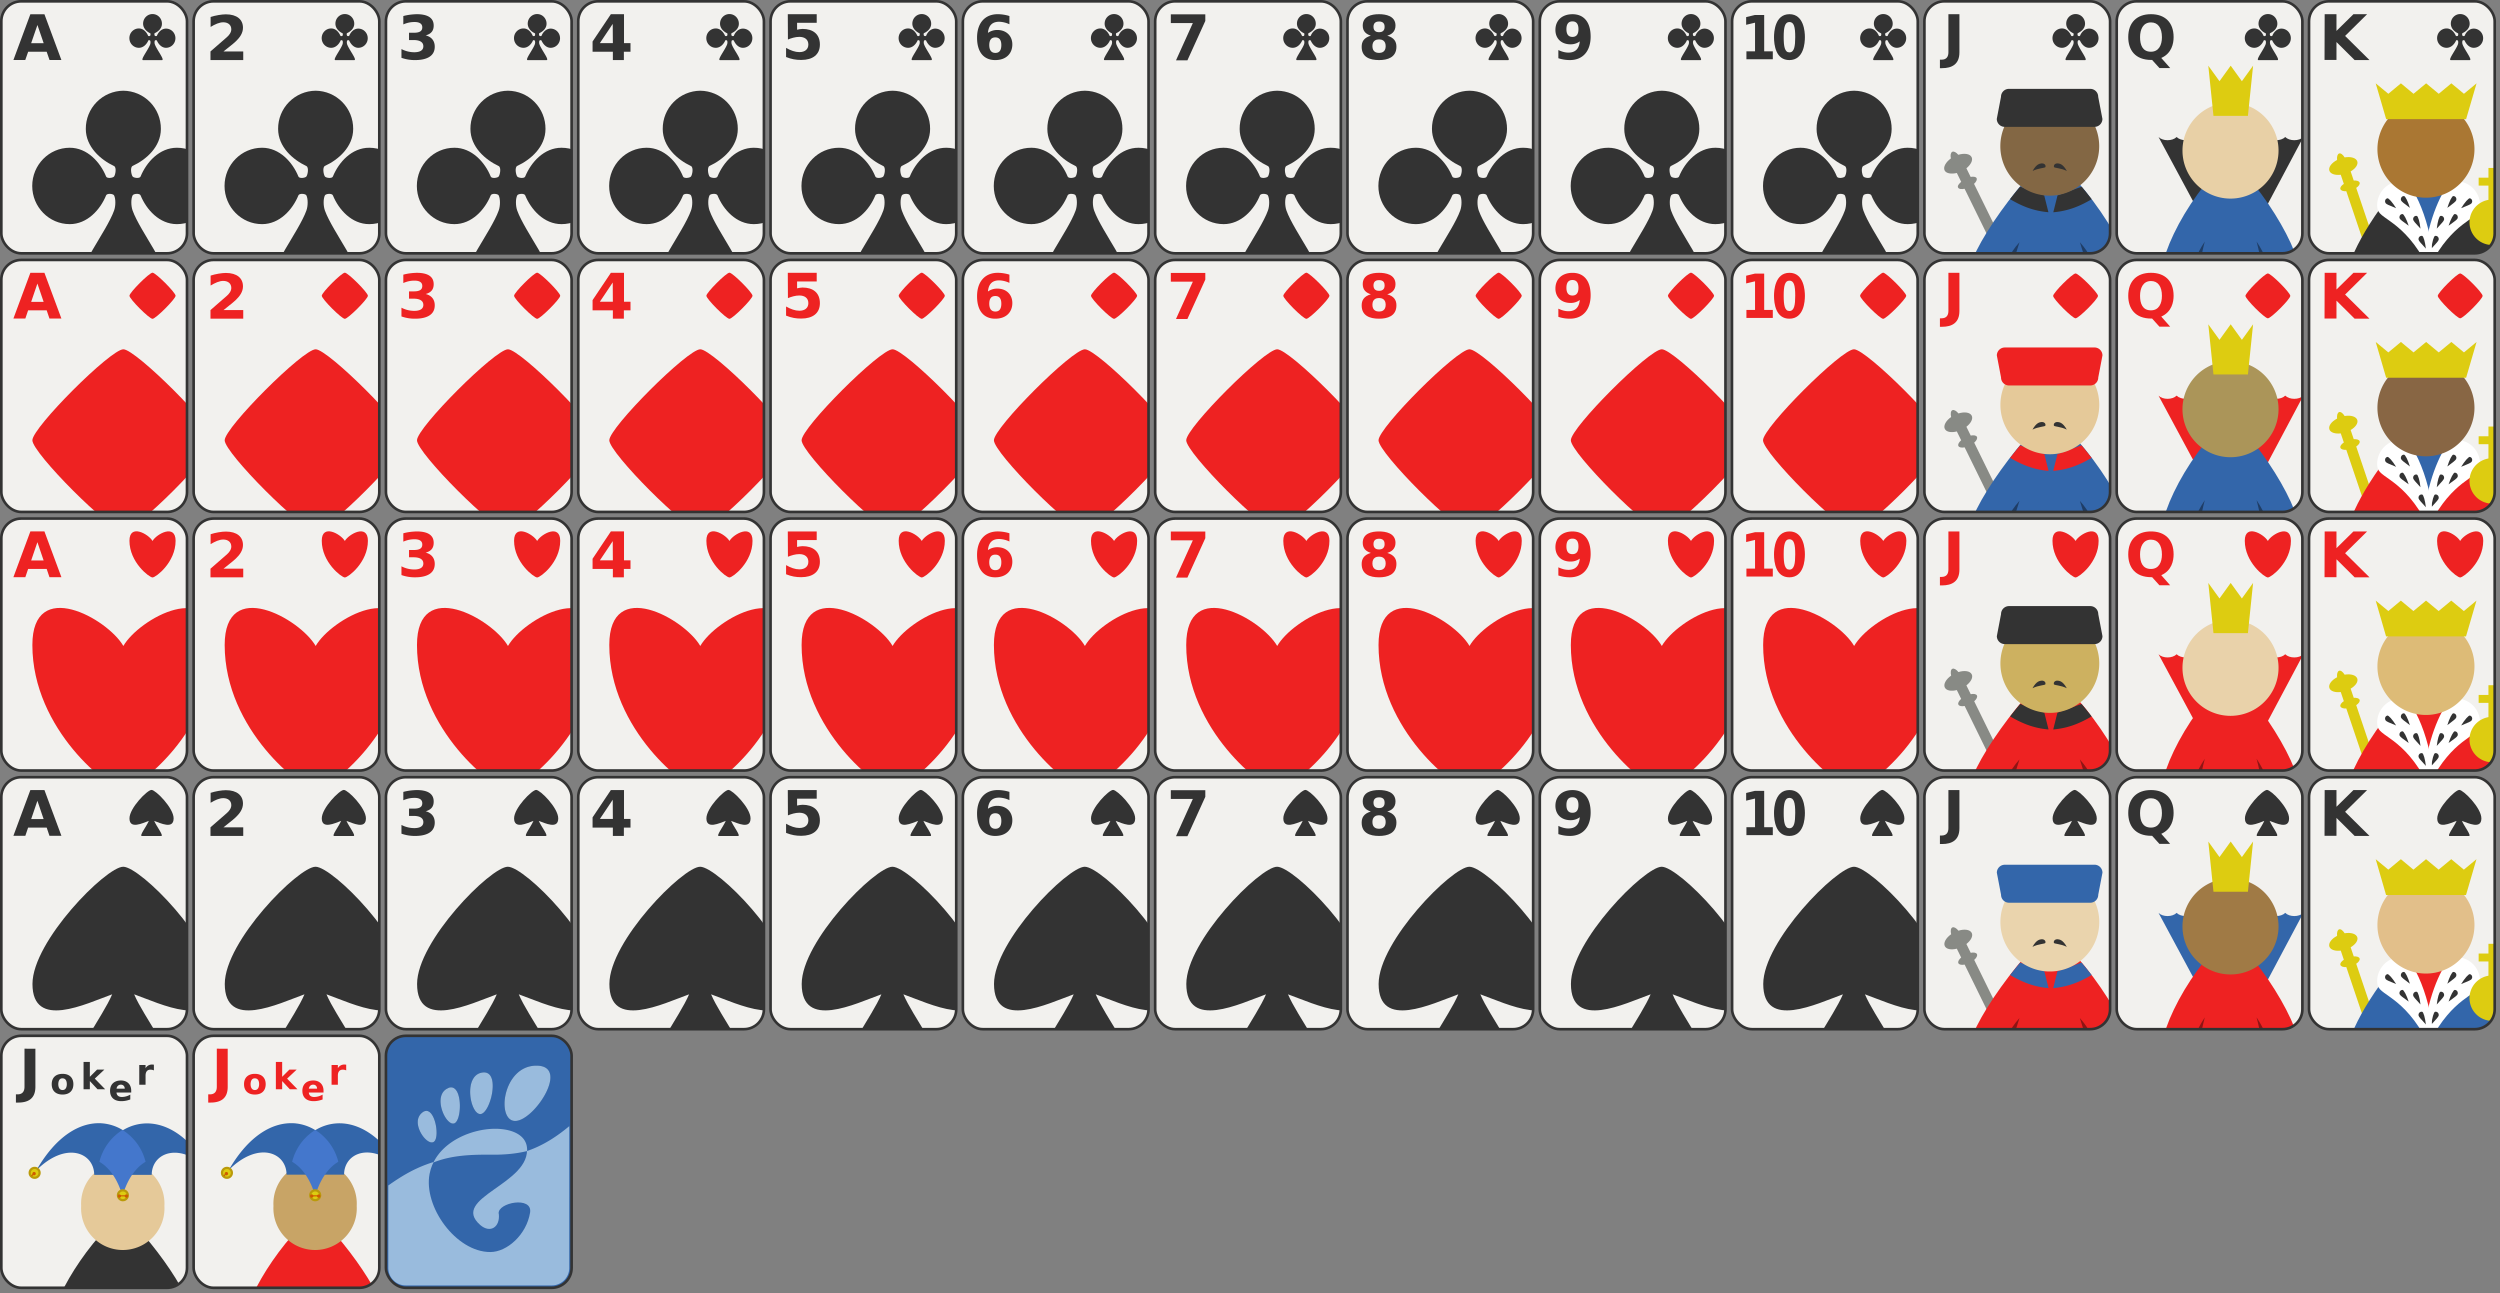 <?xml version="1.0" encoding="UTF-8"?>
<svg width="1885" height="975" version="1.0" xmlns="http://www.w3.org/2000/svg" xmlns:xlink="http://www.w3.org/1999/xlink">
 <rect width="100%" height="100%" fill="#808080" stroke="none"/>
 <defs>
  <path id="A" d="M35.2-61h-14l-2.1 6.2h-9l12.8-34.5h10.6l12.8 34.5h-9L35.2-61m-11.7-6.4h9.4l-4.7-13.8z"/>
  <path id="2" d="M168.5-61.2h14.9v6.5h-24.7v-6.5L171.1-72c1.57-1.38 3.3-3.46 3.3-5.9 0-3.41-2.53-5.23-5.9-5.3-3.02-.06-6.41 1.5-9.7 3.5v-7.5c3.57-1.19 8.44-2 11.5-2 8.34 0 12.96 3.94 12.9 10.2-.08 7.91-9.09 12.97-14.7 17.8z"/>
  <path id="3" d="M321-73.3c3.78.92 6.8 3.57 6.8 8.5 0 8.55-8.58 10.1-14.8 10.1a30.3 30.3 0 0 1-10.3-1.7V-63a21.24 21.24 0 0 0 9.5 2.4c1.9 0 7-.18 7-4.5 0-4-4.29-4.7-7.3-4.7h-3.5v-5.5h3.6c4.87 0 6.4-1.58 6.4-4.1 0-3.28-3.1-4-5.8-4-2.59 0-5.22.39-8.5 1.8v-6.3c3.4-.92 6.47-1.26 10-1.4 7.96 0 12.9 2.47 12.9 8.6 0 3.66-1.7 6.23-6.1 7.4z"/>
  <path id="4" d="m462-82-9.7 14.5h9.8zm-1.4-7.3h9.9v21.8h4.9v6.5h-5v6.3h-8.3V-61h-15.3v-7.7z"/>
  <path id="5" d="M594-89.3h21.8v6.5H601v5.2c1.36-.32 2.71-.55 4.1-.6 7.87 0 13.1 3.89 13.1 11.8 0 7.6-5.4 11.6-14.1 11.6-3.91 0-7.18-.54-11.4-2.2v-6.9c3.44 1.97 6.85 3.2 10 3.2 4.3 0 6.8-2.2 6.8-5.7 0-3.82-2.72-5.8-6.8-5.8-3 0-6.12.97-8.6 2z"/>
  <path id="6" d="M750.5-71.8c-1.53 0-2.67.47-3.4 1.4-.8 1-1.2 2.47-1.2 4.4 0 2.55.73 5.9 4.6 5.9 3.14 0 4.5-2.15 4.5-5.9 0-3.39-1.17-5.8-4.5-5.8zm10.6-16v6.1a19.4 19.4 0 0 0-7.7-1.9c-4.95 0-7.93 2.41-8.5 8.4a12.16 12.16 0 0 1 7-2.2c6.92 0 11.4 4.5 11.4 10.9 0 6.67-4.46 11.8-12.9 11.8-8.29 0-13.7-5.61-13.7-16.9 0-10.88 5.82-17.7 15.6-17.7 2.79 0 6.22.54 8.8 1.4z"/>
  <path id="7" d="m882.8-89.2h26v5l-13.5 29.7h-8.6l12.7-28.1h-16.6z"/>
  <path id="8" d="M1039.8-70.3c-1.98 0-5 .72-5 5.1s3.02 5.1 5 5.1 5-.72 5-5.1-3.02-5.1-5-5.1zm-6.2-2.8c-3.54-1.18-6.1-3.22-6.1-7.6 0-7.01 6.46-8.6 12.3-8.6 5.03 0 12.4 1.25 12.4 8.6 0 4.69-3.19 6.73-6.2 7.6 5.21 1.53 6.9 4.5 6.9 8.3 0 8.22-6.85 10.1-13.1 10.1-7.03 0-13.1-2.24-13.1-10 0-3.75 1.52-6.82 6.9-8.4zm2-6.7c0 3.42 2.33 4.1 4.2 4.1 1.8 0 4.2-.63 4.2-4 0-1.5-.32-4.1-4.2-4.1-1.8 0-4.2.63-4.2 4z"/>
  <path id="9" d="M1175-56.1v-6.16c3.14 1.46 5.48 1.92 7.65 1.92 6.65 0 8.18-4.82 8.51-8.47a11.45 11.45 0 0 1-6.96 2.23c-6.99 0-11.42-4.39-11.42-10.84 0-7.1 4.9-11.86 12.88-11.86 8.66 0 13.67 6.03 13.68 16.84 0 11.11-5.95 17.73-15.64 17.73-2.72 0-5.69-.38-8.7-1.39zm10.61-16.07c2.88 0 4.55-1.76 4.55-5.85 0-3.53-1.28-5.86-4.54-5.85-3.37.01-4.54 2.46-4.54 5.85 0 2.74.74 5.85 4.54 5.85z"/>
  <path id="10" d="M1349.2-89.3c-10.81.06-11.6 13.24-11.6 17.3 0 5.95 1.34 17.33 11.6 17.3 10.93-.03 11.7-13.01 11.7-17.3 0-3.93-.76-17.36-11.7-17.3zm-26 .6-6.6 1.6v5.8l6.7-1.6v21.6h-6.5v6h19.9v-6h-6.5v-27.4zm26 5.3c3.41 0 4.4 3.55 4.4 11.3 0 6.99-.71 11.6-4.4 11.6-3.52 0-4.3-4.43-4.3-11.6 0-7.38.91-11.3 4.3-11.3z"/>
  <path id="J" d="M1469.1-89.3h8.3v28.8c0 8.85-5.51 11.9-13.1 11.9h-1.6V-55h1.2c4 0 5.2-2.54 5.2-5.6z"/>
  <path id="K" d="m1752.8-89.3h8.9v12.6l12.8-12.6h10.3l-16.6 16.4 18.4 18.2h-11.2l-13.7-13.6v13.5h-9z"/>
  <path id="Q" d="M1622.7-54.8h-.6c-12.24 0-17.4-7.58-17.4-17.2 0-11.22 6.71-17.3 17.1-17.3 10.42 0 17.1 6.03 17.1 17.3 0 4.79-1.4 12.19-9.3 15.7l6.7 7.6h-8.1zm-.9-28.3c-5.97 0-8.2 5.41-8.2 11.1 0 5.83 1.8 11 8.2 11 5.95 0 8.3-5.06 8.3-10.9 0-7.08-2.98-11.2-8.2-11.2z"/>
  <path id="tJ" d="M-101.53 790.72v28.78c0 2.55-.89 5.64-5.2 5.64H-108v6.2h1.65c6.8 0 13.04-2.32 13.04-11.84v-28.78zm44.53 9.96v20.64h4.75v-6.2l5.8 6.2h5.75l-7.83-8.04 7.25-6.82h-5.51l-5.46 5.46v-11.24zm51.7 2a5.38 5.38 0 0 0-4.95 2.79v-2.44H-15v14.86h4.75v-6.84c0-5.9 5.05-4.56 6.29-3.97l-.02-4.3a9.77 9.77 0 0 0-1.32-.1zm-67.52 7c-5.18 0-8.18 2.94-8.18 7.81 0 4.93 3.07 7.8 8.18 7.8 5.26 0 8.15-3.04 8.15-7.81 0-4.79-2.92-7.8-8.16-7.8zm0 3.4c2.15 0 3.2 1.69 3.2 4.4 0 .9-.18 4.4-3.2 4.41-3.03.01-3.23-3.43-3.23-4.41 0-.95.2-4.55 3.22-4.4zm44.06 1.6c-5.3 0-8.25 3.11-8.25 7.8 0 4.87 3.02 7.8 8.51 7.8 2.86 0 5.33-.75 6.74-1.28v-3.67a12.94 12.94 0 0 1-6.3 1.8c-2.07 0-3.85-.78-4.1-3.35h11.1v-1.35c0-4.79-3.09-7.75-7.7-7.75zm-.03 3.16c2.02 0 2.91 1.7 2.85 3.01h-6.18c.18-1.71 1.52-3.09 3.33-3.01z"/>
  <clipPath id="cP3492">
   <rect x="2.67" y="28.38" width="29.38" height="39.9" ry="3.15"/>
  </clipPath>
  <clipPath id="cP3776">
   <rect x="2.67" y="28.34" width="29.38" height="39.9" ry="3.15"/>
  </clipPath>
  <clipPath id="cP4048">
   <rect x="-70.34" y="36" width="28.19" height="38.26" ry="3.02"/>
  </clipPath>
  <clipPath id="cP9177">
   <rect transform="scale(-1 1)" x="-270.23" y="-8.49" width="69.74" height="94.65" ry="7.47"/>
  </clipPath>
  <clipPath id="cP9196">
   <rect x="179.2" y="-11.78" width="71.83" height="97.5" ry="7.7"/>
  </clipPath>
  <clipPath id="cP9215">
   <rect x="178.47" y="-10.65" width="71.1" height="96.5" ry="7.62"/>
  </clipPath>
  <clipPath id="cP1310">
   <rect x="168.7" y="-29.97" width="82.72" height="112.27" ry="8.86"/>
  </clipPath>
  <clipPath id="cP12596">
   <rect x="1451" y="1" width="140" height="190" ry="15"/>
  </clipPath>
  <clipPath id="cP54384">
   <path d="M93 68.4a28.6 28.6 0 0 0-28.3 28.8c0 13.5 11.1 23.2 21.3 28 2 1 1.1 6.4 0 7.9-.9 1.1-5.3 1.7-6 0-4.4-10.8-14.2-21.7-27.4-21.7-15.6 0-28.3 12.9-28.3 28.8S37 169 52.6 169c13.2 0 23-10.9 27.4-21.7.7-1.7 5.3-1.3 6 0 1.3 2.5 1.3 8 0 11.5-5.7 15.9-30.1 46.8-21 46.8h56c9.1 0-15.3-31-21-46.8-1.3-3.6-1.3-9 0-11.5.7-1.3 5.3-1.7 6 0 4.4 10.8 14.2 21.7 27.4 21.7 15.6 0 28.3-12.9 28.3-28.8s-12.7-28.8-28.3-28.8c-13.2 0-23 10.9-27.4 21.7-.7 1.7-5.1 1.1-6 0-1.1-1.5-2-7 0-8 10.2-4.7 21.3-14.4 21.3-27.9A28.6 28.6 0 0 0 93 68.4z"/>
  </clipPath>
 </defs>
 <g id="spade_jack">
  <rect x="1451" y="586" width="140" height="190" ry="15" fill="#f2f1ee"/>
  <g transform="matrix(-2.007 0 0 2.007 1993.4 603.04)" clip-path="url(#cP9177)">
   <g transform="rotate(26.15 264.29 52.94)">
    <path d="M258.03 50.47c-.67 0-1.24.86-1.53 2.1-2.35.36-4.1 1.56-4.1 2.96 0 1.31 1.52 2.4 3.63 2.85v3.68c-1.11.3-1.88.84-1.88 1.47s.76 1.2 1.88 1.5V86.7h4V65.03c1.11-.3 1.88-.87 1.88-1.5s-.77-1.16-1.88-1.47v-3.69c2.11-.44 3.63-1.53 3.63-2.84 0-1.4-1.75-2.6-4.1-2.97-.29-1.23-.86-2.1-1.53-2.1z" fill="#888a85"/>
   </g>
   <path d="M251.26 96h-56.4c-7.68 0 9.9-32.05 28.2-46.84C239.5 64 260.1 95.77 251.25 96z" fill="#e22"/>
   <g transform="translate(-.24)">
    <path d="m206 94.75c1.08-5.06 1.94-8.04 6.1-12.76-2.21 6.69-2.41 8.36-2.27 12.76zm34.88 0c-1.08-5.06-1.94-8.04-6.1-12.76 2.21 6.69 2.41 8.36 2.27 12.76z" opacity=".4"/>
   </g>
   <g transform="translate(-.12)">
    <path d="m211.34 61.16a120.89 120.89 0 0 0-3.78 4.68c4.07 2.38 8.5 4.4 14.42 4.91l-1.58-6.31-9.06-3.28z" fill="#36a"/>
   </g>
   <g transform="matrix(-1 0 0 1 445.6 0)">
    <path d="m211.34 61.16a120.89 120.89 0 0 0-3.78 4.68c4.07 2.38 8.5 4.4 14.42 4.91l-1.58-6.31-9.06-3.28z" fill="#36a"/>
   </g>
   <path d="m204.56 45.94a18.57 18.57 0 1 0 37.14 0 18.57 18.57 0 1 0-37.14 0z" style="fill:#ead4ad"/>
   <path d="m206.36 24.4h33.68a3 3 0 0 1 3 3l-1.58 8.27a3 3 0 0 1-3 3h-30.52a3 3 0 0 1-3-3l-1.58-8.28a3 3 0 0 1 3-3z" fill="#36a"/>
   <g transform="translate(.58)" fill="#333">
    <path d="M221.03 53.75c.26-1.06-.91-1.45-1.48-1.35-.6.1-1.83.1-3.37 2.85 2.23-1.14 4.75-1.09 4.85-1.5zm3.19 0c-.26-1.06.91-1.45 1.48-1.35.6.1 1.83.1 3.37 2.85-2.23-1.14-4.75-1.09-4.85-1.5z"/>
   </g>
  </g>
  <use transform="translate(0 685)" style="fill:#333" xlink:href="#J"/>
  <g id="spade-9-5-0" transform="translate(1626.8 535.78) scale(1.206)">
   <path d="m-51.83 49.6c-2.6 0-13.78 11.29-13.78 17.8 0 7.03 8.16 2.98 12.1 1.57-1.44 3.42-6.2 9.46-4.32 9.46h12c1.9 0-2.9-6.04-4.34-9.46 3.94 1.4 12.16 5.5 12.16-1.57 0-6.51-11.22-17.8-13.82-17.8z" fill="#333"/>
  </g>
  <rect x="1451" y="586" width="140" height="190" ry="15" fill="none" stroke="#333" stroke-width="2"/>
 </g>
 <g id="club_1">
  <g id="club">
   <rect x="1" y="1" width="140" height="190" ry="15" fill="#f2f1ee"/>
   <g transform="matrix(1.183 0 0 1.206 176.28 -49.22)">
    <path d="M-51.8 49.6a6 6 0 0 0-6 6c0 2.9 2.3 5 4.5 6 .4.1.2 1.3 0 1.6-.2.2-1.1.3-1.3 0-1-2.3-3-4.6-5.9-4.6a6 6 0 0 0 0 12.1c2.9 0 5-2.3 6-4.5 0-.4 1-.3 1.2 0 .3.5.3 1.6 0 2.4-1.2 3.3-6.5 9.8-4.5 9.8h12c2 0-3.3-6.5-4.5-9.8-.3-.7-.3-1.9 0-2.4.1-.3 1.1-.4 1.3 0 1 2.2 3 4.5 5.8 4.5a6 6 0 0 0 0-12c-2.8 0-4.9 2.2-5.8 4.5-.2.3-1.1.2-1.3 0-.3-.3-.5-1.5 0-1.7 2.2-1 4.5-3 4.5-5.8a6 6 0 0 0-6-6.1z" fill="#333"/>
   </g>
   <rect x="1" y="1" width="140" height="190" ry="15" fill="none"/>
   <rect x="1" y="1" width="140" height="190" ry="15" clip-path="url(#cP54384)" fill="#333"/>
   <rect x="1" y="1" width="140" height="190" ry="15" fill="none" stroke="#333" stroke-width="2"/>
  </g>
  <g transform="matrix(1.48 0 0 1.48 -4.34 -5.12)">
   <path d="M26.7 29.8h-9.41l-1.49 4.24H9.76l8.64-23.32h7.17l8.64 23.32h-6.05L26.7 29.8m-7.9-4.32h6.39L22 16.19z" fill="#333"/>
  </g>
 </g>
 <g id="heart_1">
  <g id="heart">
   <rect x="1" y="391" width="140" height="190" ry="15" fill="#f2f1ee"/>
   <g id="heart-2" transform="matrix(4.764 0 0 4.76 -11.75 256.11)" clip-path="url(#cP3776)">
    <path d="M36.39 48.42c0 13.52-12.34 22.9-14.4 22.9-2.02 0-14.4-9.45-14.4-22.95 0-10.84 11.9-4.18 14.4.15 2.5-4.35 14.4-10.93 14.4-.1z" fill="#e22"/>
   </g>
   <g id="heart-2-3" transform="matrix(1.208 0 0 1.207 88.44 349.32)">
    <path d="M36.39 48.42c0 13.52-12.34 22.9-14.4 22.9-2.02 0-14.4-9.45-14.4-22.95 0-10.84 11.9-4.18 14.4.15 2.5-4.35 14.4-10.93 14.4-.1z" fill="#e22"/>
   </g>
   <rect x="1" y="391" width="140" height="190" ry="15" fill="none" stroke="#333" stroke-width="2"/>
  </g>
  <use transform="translate(0 490)" style="fill:#e22" xlink:href="#A"/>
 </g>
 <g id="club_2">
  <use transform="translate(145)" xlink:href="#club"/>
  <use transform="translate(0 100)" style="fill:#333" xlink:href="#2"/>
 </g>
 <g id="club_3">
  <use transform="translate(290)" xlink:href="#club"/>
  <use transform="translate(0 100)" style="fill:#333" xlink:href="#3"/>
 </g>
 <g id="club_4">
  <use transform="translate(435)" xlink:href="#club"/>
  <use transform="translate(0 100)" style="fill:#333" xlink:href="#4"/>
 </g>
 <g id="club_5">
  <use transform="translate(580)" xlink:href="#club"/>
  <use transform="translate(0 100)" style="fill:#333" xlink:href="#5"/>
 </g>
 <g id="club_6">
  <use transform="translate(725)" xlink:href="#club"/>
  <use transform="translate(0 100)" style="fill:#333" xlink:href="#6"/>
 </g>
 <g id="club_7">
  <use transform="translate(870)" xlink:href="#club"/>
  <use transform="translate(0 100)" style="fill:#333" xlink:href="#7"/>
 </g>
 <g id="club_8">
  <use transform="translate(1015)" xlink:href="#club"/>
  <use transform="translate(0 100)" style="fill:#333" xlink:href="#8"/>
 </g>
 <g id="club_9">
  <use transform="translate(1160)" xlink:href="#club"/>
  <use transform="translate(0 100)" style="fill:#333" xlink:href="#9"/>
 </g>
 <g id="club_10">
  <use transform="translate(1305)" xlink:href="#club"/>
  <use transform="translate(0 100)" style="fill:#333" xlink:href="#10"/>
 </g>
 <g id="spade_1">
  <g id="spade">
   <rect x="1" y="586" width="140" height="190" ry="15" fill="#f2f1ee"/>
   <g id="spade-9-6" transform="translate(350.3 407.21) scale(4.966)" clip-path="url(#cP4048)">
    <path d="m-51.83 49.6c-2.6 0-13.78 11.29-13.78 17.8 0 7.03 8.16 2.98 12.1 1.57-1.44 3.42-6.2 9.46-4.32 9.46h12c1.9 0-2.9-6.04-4.34-9.46 3.94 1.4 12.16 5.5 12.16-1.57 0-6.51-11.22-17.8-13.82-17.8z" fill="#333"/>
   </g>
   <g id="spade-9" transform="translate(176.75 535.78) scale(1.206)">
    <path d="m-51.83 49.6c-2.6 0-13.78 11.29-13.78 17.8 0 7.03 8.16 2.98 12.1 1.57-1.44 3.42-6.2 9.46-4.32 9.46h12c1.9 0-2.9-6.04-4.34-9.46 3.94 1.4 12.16 5.5 12.16-1.57 0-6.51-11.22-17.8-13.82-17.8z" fill="#333"/>
   </g>
   <rect x="1" y="586" width="140" height="190" ry="15" fill="none" stroke="#333" stroke-width="2"/>
  </g>
  <use transform="translate(0 685)" style="fill:#333" xlink:href="#A"/>
 </g>
 <g id="spade_2">
  <use transform="translate(145)" xlink:href="#spade"/>
  <use transform="translate(0 685)" style="fill:#333" xlink:href="#2"/>
 </g>
 <g id="spade_3">
  <use transform="translate(290)" xlink:href="#spade"/>
  <use transform="translate(0 685)" style="fill:#333" xlink:href="#3"/>
 </g>
 <g id="spade_4">
  <use transform="translate(435)" xlink:href="#spade"/>
  <use transform="translate(0 685)" style="fill:#333" xlink:href="#4"/>
 </g>
 <g id="spade_5">
  <use transform="translate(580)" xlink:href="#spade"/>
  <use transform="translate(0 685)" style="fill:#333" xlink:href="#5"/>
 </g>
 <g id="spade_6">
  <use transform="translate(725)" xlink:href="#spade"/>
  <use transform="translate(0 685)" style="fill:#333" xlink:href="#6"/>
 </g>
 <g id="spade_7">
  <use transform="translate(870)" xlink:href="#spade"/>
  <use transform="translate(0 685)" style="fill:#333" xlink:href="#7"/>
 </g>
 <g id="spade_8">
  <use transform="translate(1015)" xlink:href="#spade"/>
  <use transform="translate(0 685)" style="fill:#333" xlink:href="#8"/>
 </g>
 <g id="spade_9">
  <use transform="translate(1160)" xlink:href="#spade"/>
  <use transform="translate(0 685)" style="fill:#333" xlink:href="#9"/>
 </g>
 <g id="spade_10">
  <use transform="translate(1305)" xlink:href="#spade"/>
  <use transform="translate(0 685)" style="fill:#333" xlink:href="#10"/>
 </g>
 <g id="heart_2">
  <use transform="translate(145)" xlink:href="#heart"/>
  <use transform="translate(0 490)" style="fill:#e22" xlink:href="#2"/>
 </g>
 <g id="heart_3">
  <use transform="translate(290)" xlink:href="#heart"/>
  <use transform="translate(0 490)" style="fill:#e22" xlink:href="#3"/>
 </g>
 <g id="heart_4">
  <use transform="translate(435)" xlink:href="#heart"/>
  <use transform="translate(0 490)" style="fill:#e22" xlink:href="#4"/>
 </g>
 <g id="heart_5">
  <use transform="translate(580)" xlink:href="#heart"/>
  <use transform="translate(0 490)" style="fill:#e22" xlink:href="#5"/>
 </g>
 <g id="heart_6">
  <use transform="translate(725)" xlink:href="#heart"/>
  <use transform="translate(0 490)" style="fill:#e22" xlink:href="#6"/>
 </g>
 <g id="heart_7">
  <use transform="translate(870)" xlink:href="#heart"/>
  <use transform="translate(0 490)" style="fill:#e22" xlink:href="#7"/>
 </g>
 <g id="heart_8">
  <use transform="translate(1015)" xlink:href="#heart"/>
  <use transform="translate(0 490)" style="fill:#e22" xlink:href="#8"/>
 </g>
 <g id="heart_9">
  <use transform="translate(1160)" xlink:href="#heart"/>
  <use transform="translate(0 490)" style="fill:#e22" xlink:href="#9"/>
 </g>
 <g id="heart_10">
  <use transform="translate(1305)" xlink:href="#heart"/>
  <use transform="translate(0 490)" style="fill:#e22" xlink:href="#10"/>
 </g>
 <g id="diamond_1">
  <g id="diam">
   <rect x="1" y="196" width="140" height="190" ry="15" fill="#f2f1ee"/>
   <g id="diamond-6" transform="translate(-11.75 60.8) scale(4.764)" clip-path="url(#cP3492)">
    <path d="m36.39 56.92c0 1.98-12.4 14.4-14.4 14.4-2.04 0-14.4-12.38-14.4-14.4 0-2.01 12.38-14.4 14.4-14.4 1.98 0 14.4 12.4 14.4 14.4z" fill="#e22"/>
   </g>
   <g id="diamond-6-6" transform="translate(88.44 154.24) scale(1.208)">
    <path d="m36.39 56.92c0 1.98-12.4 14.4-14.4 14.4-2.04 0-14.4-12.38-14.4-14.4 0-2.01 12.38-14.4 14.4-14.4 1.98 0 14.4 12.4 14.4 14.4z" fill="#e22"/>
   </g>
   <rect x="1" y="196" width="140" height="190" ry="15" fill="none" stroke="#333" stroke-width="2"/>
  </g>
  <use transform="translate(0 295)" style="fill:#e22" xlink:href="#A"/>
 </g>
 <g id="diamond_2">
  <use transform="translate(145)" xlink:href="#diam"/>
  <use transform="translate(0 295)" style="fill:#e22" xlink:href="#2"/>
 </g>
 <g id="diamond_3">
  <use transform="translate(290)" xlink:href="#diam"/>
  <use transform="translate(0 295)" style="fill:#e22" xlink:href="#3"/>
 </g>
 <g id="diamond_4">
  <use transform="translate(435)" xlink:href="#diam"/>
  <use transform="translate(0 295)" style="fill:#e22" xlink:href="#4"/>
 </g>
 <g id="diamond_5">
  <use transform="translate(580)" xlink:href="#diam"/>
  <use transform="translate(0 295)" style="fill:#e22" xlink:href="#5"/>
 </g>
 <g id="diamond_6">
  <use transform="translate(725)" xlink:href="#diam"/>
  <use transform="translate(0 295)" style="fill:#e22" xlink:href="#6"/>
 </g>
 <g id="diamond_7">
  <use transform="translate(870)" xlink:href="#diam"/>
  <use transform="translate(0 295)" style="fill:#e22" xlink:href="#7"/>
 </g>
 <g id="diamond_8">
  <use transform="translate(1015)" xlink:href="#diam"/>
  <use transform="translate(0 295)" style="fill:#e22" xlink:href="#8"/>
 </g>
 <g id="diamond_9">
  <use transform="translate(1160)" xlink:href="#diam"/>
  <use transform="translate(0 295)" style="fill:#e22" xlink:href="#9"/>
 </g>
 <g id="diamond_10">
  <use transform="translate(1304.9)" xlink:href="#diam"/>
  <use transform="translate(0 295)" style="fill:#e22" xlink:href="#10"/>
 </g>
 <g id="club_jack">
  <rect x="1451" y="1" width="140" height="190" ry="15" fill="#f2f1ee"/>
  <g clip-path="url(#cP12596)">
   <g transform="matrix(-1.802 .885 .885 1.802 1892.3 -204.9)">
    <path d="M258 50.5c-.6 0-1.2.8-1.5 2-2.4.4-4.1 1.6-4.1 3 0 1.3 1.5 2.4 3.6 2.9V62c-1 .3-1.8.8-1.8 1.4s.7 1.2 1.8 1.5v21.7h4V65c1.1-.3 2-.8 2-1.5s-.9-1.1-2-1.4v-3.7c2.1-.5 3.7-1.6 3.7-2.9 0-1.4-1.8-2.6-4.1-3-.3-1.2-.9-2-1.6-2z" fill="#888a85"/>
   </g>
   <path d="m1489.1 210.7h113.19c15.43 0-19.84-64.32-56.6-94.01-33.02 29.8-74.33 93.6-56.6 94z" fill="#36a"/>
   <g transform="matrix(-2.007 0 0 2.007 1993.9 18.04)">
    <path id="p4278" d="m206 94.75c1.08-5.06 1.94-8.04 6.1-12.76-2.21 6.69-2.41 8.36-2.27 12.76z" opacity=".4"/>
    <use transform="matrix(-1 0 0 1 446.88 0)" width="744.09" height="1052.36" xlink:href="#p4278"/>
   </g>
   <g transform="matrix(-2.007 0 0 2.007 1993.7 18.04)">
    <path d="m211.34 61.16a120.9 120.9 0 0 0-3.78 4.7c4.1 2.4 8.5 4.4 14.42 4.9l-1.58-6.31-9.06-3.3z" fill="#333"/>
   </g>
   <g transform="translate(1099 18.04) scale(2.007)">
    <path d="m211.34 61.16a120.9 120.9 0 0 0-3.78 4.68c4.07 2.4 8.5 4.4 14.42 4.9l-1.58-6.31-9.06-3.28z" fill="#333"/>
   </g>
   <path d="m1582.8 110.25a37.27 37.28 0 1 1-74.55 0 37.27 37.28 0 1 1 74.55 0z" style="fill:#836744"/>
   <path d="m1579.2 95.66h-67.6a6 6 0 0 1-6.02-6.03l3.17-16.6a6 6 0 0 1 6.02-6.03h61.25a6 6 0 0 1 6.03 6.03l3.17 16.6a6 6 0 0 1-6.02 6.03z" fill="#333"/>
   <g transform="matrix(-2.007 0 0 2.007 1992.3 18.04)">
    <path id="p5789" d="M221.03 53.75c.26-1.06-.91-1.45-1.48-1.35-.6.1-1.83.1-3.37 2.85 2.23-1.14 4.75-1.09 4.85-1.5z" fill="#333"/>
    <use transform="matrix(-1 0 0 1 445.25 0)" width="744.09" height="1052.36" xlink:href="#p5789"/>
   </g>
  </g>
  <use transform="translate(0 100)" style="fill:#333" xlink:href="#J"/>
  <g transform="matrix(1.183 0 0 1.206 1626.3 -49.22)">
   <path d="M-51.8 49.6a6 6 0 0 0-6 6c0 2.9 2.3 5 4.5 6 .4.1.2 1.3 0 1.6-.2.2-1.1.3-1.3 0-1-2.3-3-4.6-5.9-4.6a6 6 0 0 0 0 12.1c2.9 0 5-2.3 6-4.5 0-.4 1-.3 1.2 0 .3.5.3 1.6 0 2.4-1.2 3.3-6.5 9.8-4.5 9.8h12c2 0-3.3-6.5-4.5-9.8-.3-.7-.3-1.9 0-2.4.1-.3 1.1-.4 1.3 0 1 2.2 3 4.5 5.8 4.5a6 6 0 0 0 0-12c-2.8 0-4.9 2.2-5.8 4.5-.2.3-1.1.2-1.3 0-.3-.3-.5-1.5 0-1.7 2.2-1 4.5-3 4.5-5.8a6 6 0 0 0-6-6.1z" fill="#333"/>
  </g>
  <rect x="1451" y="1" width="140" height="190" ry="15" fill="none" stroke="#333" stroke-width="2"/>
 </g>
 <g id="club_king">
  <rect x="1741" y="1" width="140" height="190" ry="15" fill="#f2f1ee"/>
  <g transform="matrix(1.97 0 0 1.97 1389.6 21.98)" clip-path="url(#cP9215)">
   <g transform="rotate(-18.64 215.21 256.63)">
    <path d="M258.03 50.47c-.67 0-1.24.86-1.53 2.1-2.35.36-4.1 1.56-4.1 2.96 0 1.31 1.52 2.4 3.63 2.85v3.68c-1.11.3-1.88.84-1.88 1.47s.76 1.2 1.88 1.5V86.7h4V65.03c1.11-.3 1.88-.87 1.88-1.5s-.77-1.16-1.88-1.47v-3.68c2.11-.45 3.63-1.54 3.63-2.85 0-1.4-1.75-2.6-4.1-2.97-.29-1.23-.86-2.1-1.53-2.1z" fill="#dc1"/>
   </g>
   <path transform="matrix(.508 0 0 .508 -705.75 -11.16)" d="M1802.6 145.7c-24.11 30-40.6 65.25-29.3 65.25h111c13-.33-6.3-35.28-30.4-65.14L1830 180z" fill="#333" stroke-width="2"/>
   <path transform="matrix(.508 0 0 .508 -705.75 -11.16)" d="m1816.5 130a211.52 211.52 0 0 0-13.95 15.72l27.43 34.28 23.91-34.16a285.07 285.07 0 0 0-13.74-15.84h-23.65z" fill="#36a" stroke-width="2"/>
   <g transform="matrix(-1 0 0 1 448.31 0)">
    <path transform="translate(-1595)" d="M1810 58.2c-8.25-.6-11.5 6.78-10.32 10.9 1.1 3.83 10.28 4.61 18.9 21.35l1.79-6.9c-1.71-12.75-7.63-24.44-10.37-25.35z" fill="#fff"/>
    <g fill="#333">
     <path d="M221.68 79.13c-1.08-.17-1.53.9-1.38 1.45.16.55.74 1.18 2.8 3.42-.29-2.58-.93-4.8-1.42-4.87z"/>
     <use transform="translate(-2.06 -7.65)" width="744.09" height="1052.36" xlink:href="#p3645-1"/>
     <use transform="rotate(-11.65 176.89 111.87)" width="744.09" height="1052.36" xlink:href="#p3645-1"/>
     <use transform="rotate(-10.5 135.18 109.44)" width="744.09" height="1052.36" xlink:href="#p3645-1"/>
     <use transform="rotate(-25.28 182.92 101.65)" width="744.09" height="1052.36" xlink:href="#p3645-1"/>
    </g>
   </g>
   <g>
    <path transform="translate(-1595)" d="M1810 58.2c-8.25-.6-11.5 6.78-10.32 10.9 1.18 4.13 11.8 4.72 20.93 25.65 1.77-16.22-7.07-35.37-10.61-36.55z" fill="#fff"/>
    <path id="p3645-1" d="M221.68 79.13c-1.08-.17-1.53.9-1.38 1.45.16.55.74 1.18 2.8 3.42-.29-2.58-.93-4.8-1.42-4.87z" fill="#333"/>
    <g fill="#333">
     <use transform="translate(-2.06 -7.65)" width="744.09" height="1052.36" xlink:href="#p3645-1"/>
     <use transform="rotate(-11.65 176.89 111.87)" width="744.09" height="1052.36" xlink:href="#p3645-1"/>
     <use transform="rotate(-10.5 135.18 109.44)" width="744.09" height="1052.36" xlink:href="#p3645-1"/>
     <use transform="rotate(-25.28 182.92 101.65)" width="744.09" height="1052.36" xlink:href="#p3645-1"/>
    </g>
   </g>
   <path transform="translate(-1313.2 -5.2)" d="m1554.9 51.14a18.57 18.57 0 1 1-37.14 0 18.57 18.57 0 1 1 37.14 0z" style="fill:#a73"/>
   <g fill="#dc1">
    <path d="m203.9 20.74 4.83 4 4.82-4 4.82 4 4.83-4 4.82 4 4.83-4 4.82 4 4.83-4-4 13.7h-30.6z"/>
    <path transform="translate(-1595)" d="m1852.2 73.92a8.7 8.7 0 1 1-17.4 0 8.7 8.7 0 1 1 17.4 0z"/>
    <path d="M247.05 53.12v3.72h-3.75v3.03h3.75v5.72h3V53.12z"/>
   </g>
  </g>
  <use transform="translate(0 100)" style="fill:#333" xlink:href="#K"/>
  <g transform="matrix(1.183 0 0 1.206 1916.3 -49.22)">
   <path d="M-51.8 49.6a6 6 0 0 0-6 6c0 2.9 2.3 5 4.5 6 .4.1.2 1.3 0 1.6-.2.2-1.1.3-1.3 0-1-2.3-3-4.6-5.9-4.6a6 6 0 0 0 0 12.1c2.9 0 5-2.3 6-4.5 0-.4 1-.3 1.2 0 .3.5.3 1.6 0 2.4-1.2 3.3-6.5 9.8-4.5 9.8h12c2 0-3.3-6.5-4.5-9.8-.3-.7-.3-1.9 0-2.4.1-.3 1.1-.4 1.3 0 1 2.2 3 4.5 5.8 4.5a6 6 0 0 0 0-12c-2.8 0-4.9 2.2-5.8 4.5-.2.3-1.1.2-1.3 0-.3-.3-.5-1.5 0-1.7 2.2-1 4.5-3 4.5-5.8a6 6 0 0 0-6-6.1z" fill="#333"/>
  </g>
  <rect x="1741" y="1" width="140" height="190" ry="15" fill="none" stroke="#333" stroke-width="2"/>
 </g>
 <g id="club_queen">
  <rect x="1596" y="1" width="140" height="190" ry="15" fill="#f2f1ee"/>
  <g transform="matrix(1.95 0 0 1.95 1246.7 23.95)" clip-path="url(#cP9196)">
   <path d="m195.3 40.7c1.64 1.64 5.33 1.64 7 0 1.64 1.64 5.33 1.64 7 0h28c1.65 1.64 5.34 1.64 7 0 1.65 1.64 5.34 1.64 7 0l-16 30.1h-23.8z" fill="#333"/>
   <path d="M247.26 96h-48.4c-7.68 0 5.88-32.05 24.2-46.84C239.5 64 256.1 95.8 247.25 96z" fill="#36a"/>
   <g transform="translate(-.24)">
    <path id="p4288-5" d="m208 94.75c1.08-5.06 1.9-8.29 5.43-13.64-1.84 6.93-1.74 9.24-1.6 13.64z" opacity=".4"/>
    <use transform="matrix(-1 0 0 1 446.88 0)" width="744.09" height="1052.36" xlink:href="#p4288-5"/>
   </g>
   <path transform="translate(-1313.2 -5.2)" d="m1554.9 51.14a18.57 18.57 0 1 1-37.14 0 18.57 18.57 0 1 1 37.14 0z" style="fill:#e8d0a6"/>
   <path d="m214.54 13.12 4.33 6 4.33-6 4.33 6 4.33-6-2 19.4h-13.32z" fill="#dc1"/>
  </g>
  <use transform="translate(0 100)" style="fill:#333" xlink:href="#Q"/>
  <g transform="matrix(1.183 0 0 1.206 1771.3 -49.22)">
   <path d="M-51.8 49.6a6 6 0 0 0-6 6c0 2.9 2.3 5 4.5 6 .4.1.2 1.3 0 1.6-.2.2-1.1.3-1.3 0-1-2.3-3-4.6-5.9-4.6a6 6 0 0 0 0 12.1c2.9 0 5-2.3 6-4.5 0-.4 1-.3 1.2 0 .3.5.3 1.6 0 2.4-1.2 3.3-6.5 9.8-4.5 9.8h12c2 0-3.3-6.5-4.5-9.8-.3-.7-.3-1.9 0-2.4.1-.3 1.1-.4 1.3 0 1 2.2 3 4.5 5.8 4.5a6 6 0 0 0 0-12c-2.8 0-4.9 2.2-5.8 4.5-.2.3-1.1.2-1.3 0-.3-.3-.5-1.5 0-1.7 2.2-1 4.5-3 4.5-5.8a6 6 0 0 0-6-6.1z" fill="#333"/>
  </g>
  <rect x="1596" y="1" width="140" height="190" ry="15" fill="none" stroke="#333" stroke-width="2"/>
 </g>
 <g id="diamond_jack">
  <rect x="1451" y="196" width="140" height="190" ry="15" fill="#f2f1ee"/>
  <g transform="matrix(-2.007 0 0 2.007 1993.4 213.04)" clip-path="url(#cP9177)">
   <g transform="rotate(26.15 264.29 52.94)">
    <path d="M258.03 50.47c-.67 0-1.24.86-1.53 2.1-2.35.36-4.1 1.56-4.1 2.96 0 1.31 1.52 2.4 3.63 2.85v3.68c-1.11.3-1.88.84-1.88 1.47s.76 1.2 1.88 1.5V86.7h4V65.03c1.11-.3 1.88-.87 1.88-1.5s-.77-1.16-1.88-1.47v-3.69c2.11-.44 3.63-1.53 3.63-2.84 0-1.4-1.75-2.6-4.1-2.97-.29-1.23-.86-2.1-1.53-2.1z" fill="#888a85"/>
   </g>
   <path d="M251.26 96h-56.4c-7.7 0 9.9-32.1 28.2-46.84C239.5 64 260.1 95.8 251.25 96z" fill="#36a"/>
   <g transform="translate(-.24)">
    <path d="m206 94.75c1.08-5.06 1.94-8.04 6.1-12.76-2.21 6.69-2.41 8.36-2.27 12.76zm34.88 0c-1.08-5.06-1.94-8.04-6.1-12.76 2.21 6.69 2.41 8.36 2.27 12.76z" opacity=".4"/>
   </g>
   <g transform="translate(-.12)">
    <path d="m211.34 61.16a120.9 120.9 0 0 0-3.78 4.7c4.1 2.4 8.5 4.4 14.42 4.9l-1.6-6.31-9.06-3.3z" fill="#e22"/>
   </g>
   <g transform="matrix(-1 0 0 1 445.6 0)">
    <path d="m211.34 61.16a120.8 120.9 0 0 0-3.78 4.7c4.07 2.38 8.5 4.4 14.42 4.9l-1.58-6.31-9.06-3.28z" fill="#e22"/>
   </g>
   <path d="m204.56 45.94a18.57 18.57 0 1 0 37.14 0 18.57 18.57 0 1 0-37.14 0z" fill="#e5c999"/>
   <path d="m206.36 24.4h33.68a3 3 0 0 1 3 3l-1.58 8.27a3 3 0 0 1-3 3h-30.52a3 3 0 0 1-3-3l-1.58-8.28a3 3 0 0 1 3-3z" fill="#e22"/>
   <g transform="translate(.58)" fill="#333">
    <path d="M221.03 53.75c.26-1.06-.91-1.45-1.48-1.35-.6.1-1.83.1-3.37 2.85 2.23-1.14 4.75-1.09 4.85-1.5zm3.19 0c-.26-1.06.91-1.45 1.48-1.35.6.1 1.83.1 3.37 2.85-2.23-1.14-4.75-1.09-4.85-1.5z"/>
   </g>
  </g>
  <use transform="translate(0 295)" style="fill:#e22" xlink:href="#J"/>
  <g id="diamond-6-6-6-8" transform="translate(1538.4 154.24) scale(1.208)">
   <path d="M36 57c0 2-12 14-14 14S8 59 8 57s12-14 14-14 14 12 14 14z" fill="#e22"/>
  </g>
  <rect x="1451" y="196" width="140" height="190" ry="15" fill="none" stroke="#333" stroke-width="2"/>
 </g>
 <g id="diamond_queen">
  <rect x="1596" y="196" width="140" height="190" ry="15" fill="#f2f1ee"/>
  <g transform="matrix(1.95 0 0 1.95 1246.7 218.95)" clip-path="url(#cP9196)">
   <path d="m195.3 40.7c1.64 1.64 5.33 1.64 7 0 1.64 1.64 5.33 1.64 7 0h28c1.65 1.64 5.34 1.64 7 0 1.65 1.64 5.34 1.64 7 0l-16 30.1h-23.8z" fill="#e22"/>
   <path d="M247.26 96h-48.4c-7.7 0 5.9-32.1 24.2-46.84C239.5 64 256.1 95.8 247.25 96z" fill="#36a"/>
   <g transform="translate(-.24)">
    <path d="m208 94.75c1.08-5.06 1.9-8.29 5.43-13.64-1.84 6.93-1.74 9.24-1.6 13.64z" opacity=".4"/>
    <use transform="matrix(-1 0 0 1 446.88 0)" width="744.09" height="1052.36" xlink:href="#p4288-5"/>
   </g>
   <path transform="translate(-1313.2 -5.2)" d="m1554.9 51.14a18.57 18.57 0 1 1-37.14 0 18.57 18.57 0 1 1 37.14 0z" style="fill:#ab9559"/>
   <path d="m214.54 13.12 4.33 6 4.33-6 4.33 6 4.33-6-2 19.4h-13.32z" fill="#dc1"/>
  </g>
  <use transform="translate(0 295)" style="fill:#e22" xlink:href="#Q"/>
  <g id="diamond-6-6-6-0" transform="translate(1683.4 154.24) scale(1.208)">
   <path d="M36 57c0 2-12 14-14 14S8 59 8 57s12-14 14-14 14 12 14 14z" fill="#e22"/>
  </g>
  <rect x="1596" y="196" width="140" height="190" ry="15" fill="none" stroke="#333" stroke-width="2"/>
 </g>
 <g id="heart_jack">
  <rect x="1451" y="391" width="140" height="190" ry="15" fill="#f2f1ee"/>
  <g transform="matrix(-2.007 0 0 2.007 1993.4 408.04)" clip-path="url(#cP9177)">
   <g transform="rotate(26.15 264.29 52.94)">
    <path d="M258.03 50.47c-.67 0-1.24.86-1.53 2.1-2.35.36-4.1 1.56-4.1 2.96 0 1.31 1.52 2.4 3.63 2.85v3.68c-1.11.3-1.88.84-1.88 1.47s.76 1.2 1.88 1.5V86.7h4V65.03c1.11-.3 1.88-.87 1.88-1.5s-.77-1.16-1.88-1.47v-3.69c2.11-.44 3.63-1.53 3.63-2.84 0-1.4-1.75-2.6-4.1-2.97-.29-1.23-.86-2.1-1.53-2.1z" fill="#888a85"/>
   </g>
   <path d="M251.26 96h-56.4c-7.68 0 9.9-32.05 28.2-46.84C239.5 64 260.1 95.8 251.25 96z" fill="#e22"/>
   <g transform="translate(-.24)">
    <path d="m206 94.75c1.08-5.06 1.94-8.04 6.1-12.76-2.21 6.69-2.41 8.36-2.27 12.76zm34.88 0c-1.08-5.06-1.94-8.04-6.1-12.76 2.21 6.69 2.41 8.36 2.27 12.76z" opacity=".4"/>
   </g>
   <g transform="translate(-.12)">
    <path d="m211.34 61.16a120.9 120.9 0 0 0-3.78 4.68c4.07 2.38 8.5 4.4 14.42 4.9l-1.58-6.31-9.06-3.28z" fill="#333"/>
   </g>
   <g transform="matrix(-1 0 0 1 445.6 0)">
    <path d="m211.34 61.16a120.9 120.9 0 0 0-3.78 4.68c4.07 2.38 8.5 4.4 14.42 4.9l-1.58-6.31-9.06-3.28z" fill="#333"/>
   </g>
   <path d="m204.56 45.94a18.57 18.57 0 1 0 37.14 0 18.57 18.57 0 1 0-37.14 0z" style="fill:#cdb160"/>
   <g fill="#333">
    <path d="m206.36 38.67h33.68a3 3 0 0 0 3-3l-1.58-8.28a3 3 0 0 0-3-3h-30.52a3 3 0 0 0-3 3l-1.58 8.28a3 3 0 0 0 3 3z"/>
    <g transform="translate(.58)">
     <path d="M221.03 53.75c.26-1.06-.91-1.45-1.48-1.35-.6.1-1.83.1-3.37 2.85 2.23-1.14 4.75-1.09 4.85-1.5zm3.19 0c-.26-1.06.91-1.45 1.48-1.35.6.1 1.83.1 3.37 2.85-2.23-1.14-4.75-1.09-4.85-1.5z"/>
    </g>
   </g>
  </g>
  <use transform="translate(0 490)" style="fill:#e22" xlink:href="#J"/>
  <g id="heart-2-3-7-0" transform="matrix(1.208 0 0 1.207 1538.4 349.32)">
   <path d="M36.39 48.42c0 13.52-12.34 22.9-14.4 22.9-2.02 0-14.4-9.45-14.4-22.95 0-10.84 11.9-4.18 14.4.15 2.5-4.35 14.4-10.93 14.4-.1z" fill="#e22"/>
  </g>
  <rect x="1451" y="391" width="140" height="190" ry="15" fill="none" stroke="#333" stroke-width="2"/>
 </g>
 <g id="heart_queen">
  <rect x="1596" y="391" width="140" height="190" ry="15" fill="#f2f1ee"/>
  <g transform="matrix(1.95 0 0 1.95 1246.7 413.95)" clip-path="url(#cP9196)">
   <path d="m195.3 40.7c1.64 1.64 5.33 1.64 7 0 1.64 1.64 5.33 1.64 7 0h28c1.65 1.64 5.34 1.64 7 0 1.65 1.64 5.34 1.64 7 0l-16 30.1h-23.8z" fill="#e22"/>
   <path d="M247.26 96h-48.4c-7.68 0 5.9-32.1 24.2-46.84C239.5 64 256.1 95.8 247.25 96z" fill="#e22"/>
   <g transform="translate(-.24)">
    <path d="m208 94.75c1.08-5.06 1.9-8.29 5.43-13.64-1.84 6.93-1.74 9.24-1.6 13.64z" opacity=".4"/>
    <use transform="matrix(-1 0 0 1 446.88 0)" width="744.09" height="1052.36" xlink:href="#p4288-5"/>
   </g>
   <path transform="translate(-1313.2 -5.2)" d="m1554.9 51.14a18.57 18.57 0 1 1-37.14 0 18.57 18.57 0 1 1 37.14 0z" style="fill:#e9d2aa"/>
   <path d="m214.54 13.12 4.33 6 4.33-6 4.33 6 4.33-6-2 19.4h-13.32z" fill="#dc1"/>
  </g>
  <use transform="translate(0 490)" style="fill:#e22" xlink:href="#Q"/>
  <g id="heart-2-3-7-7" transform="matrix(1.208 0 0 1.207 1683.4 349.32)">
   <path d="M36.39 48.42c0 13.52-12.34 22.9-14.4 22.9-2.02 0-14.4-9.45-14.4-22.95 0-10.84 11.9-4.18 14.4.15 2.5-4.35 14.4-10.93 14.4-.1z" fill="#e22"/>
  </g>
  <rect x="1596" y="391" width="140" height="190" ry="15" fill="none" stroke="#333" stroke-width="2"/>
 </g>
 <g id="heart_king">
  <rect x="1741" y="391" width="140" height="190" ry="15" fill="#f2f1ee"/>
  <g transform="matrix(1.97 0 0 1.97 1389.6 412)" clip-path="url(#cP9215)">
   <g transform="rotate(-18.64 215.21 256.63)">
    <path d="M258.03 50.47c-.67 0-1.24.86-1.53 2.1-2.35.36-4.1 1.56-4.1 2.96 0 1.31 1.52 2.4 3.63 2.85v3.68c-1.11.3-1.88.84-1.88 1.47s.76 1.2 1.88 1.5V86.7h4V65.03c1.11-.3 1.88-.87 1.88-1.5s-.77-1.16-1.88-1.47v-3.69c2.11-.44 3.63-1.53 3.63-2.84 0-1.4-1.75-2.6-4.1-2.97-.29-1.23-.86-2.1-1.53-2.1z" fill="#dc1"/>
   </g>
   <path d="M251.26 96h-56.4c-7.68 0 9.9-32 28.2-46.84C239.5 64 260.1 95.8 251.25 96z" fill="#e22"/>
   <g transform="matrix(-1 0 0 1 448.31 0)">
    <path transform="translate(-1595)" d="M1810 58.2c-8.25-.6-11.5 6.78-10.32 10.9 1.1 3.83 10.28 4.61 18.9 21.35l1.79-6.9c-1.71-12.75-7.63-24.44-10.37-25.35z" fill="#fff"/>
    <g fill="#333">
     <path d="M221.68 79.13c-1.08-.17-1.53.9-1.38 1.45.16.55.74 1.18 2.8 3.42-.29-2.58-.93-4.8-1.42-4.87z"/>
     <use transform="translate(-2.06 -7.65)" width="744.09" height="1052.36" xlink:href="#p3645-1"/>
     <use transform="rotate(-11.65 176.89 111.87)" width="744.09" height="1052.36" xlink:href="#p3645-1"/>
     <use transform="rotate(-10.5 135.18 109.44)" width="744.09" height="1052.36" xlink:href="#p3645-1"/>
     <use transform="rotate(-25.28 182.92 101.65)" width="744.09" height="1052.36" xlink:href="#p3645-1"/>
    </g>
   </g>
   <g>
    <path transform="translate(-1595)" d="M1810 58.2c-8.25-.6-11.5 6.78-10.32 10.9 1.18 4.13 11.8 4.72 20.93 25.65 1.77-16.22-7.07-35.37-10.61-36.55z" fill="#fff"/>
    <g fill="#333">
     <path d="M221.68 79.13c-1.08-.17-1.53.9-1.38 1.45.16.55.74 1.18 2.8 3.42-.29-2.58-.93-4.8-1.42-4.87z"/>
     <use transform="translate(-2.06 -7.65)" width="744.09" height="1052.36" xlink:href="#p3645-1"/>
     <use transform="rotate(-11.65 176.89 111.87)" width="744.09" height="1052.36" xlink:href="#p3645-1"/>
     <use transform="rotate(-10.5 135.18 109.44)" width="744.09" height="1052.36" xlink:href="#p3645-1"/>
     <use transform="rotate(-25.28 182.92 101.65)" width="744.09" height="1052.36" xlink:href="#p3645-1"/>
    </g>
   </g>
   <path transform="translate(-1313.2 -5.2)" d="m1554.9 51.14a18.57 18.57 0 1 1-37.14 0 18.57 18.57 0 1 1 37.14 0z" style="fill:#db7"/>
   <g fill="#dc1">
    <path d="m203.9 20.74 4.83 4 4.8-4 4.8 4 4.83-4 4.82 4 4.83-4 4.82 4 4.83-4-4 13.7h-30.6z"/>
    <path transform="translate(-1595)" d="m1852.2 73.92a8.7 8.7 0 1 1-17.4 0 8.7 8.7 0 1 1 17.4 0z"/>
    <path d="M247.05 53.12v3.72h-3.75v3.03h3.75v5.72h3V53.12z"/>
   </g>
  </g>
  <use transform="translate(0 490)" style="fill:#e22" xlink:href="#K"/>
  <g id="heart-2-3-7-6" transform="matrix(1.208 0 0 1.207 1828.4 349.32)">
   <path d="M36.39 48.42c0 13.52-12.34 22.9-14.4 22.9-2.02 0-14.4-9.45-14.4-22.95 0-10.84 11.9-4.18 14.4.15 2.5-4.35 14.4-10.93 14.4-.1z" fill="#e22"/>
  </g>
  <rect x="1741" y="391" width="140" height="190" ry="15" fill="none" stroke="#333" stroke-width="2"/>
 </g>
 <g id="spade_queen">
  <rect x="1596" y="586" width="140" height="190" ry="15" fill="#f2f1ee"/>
  <g transform="matrix(1.95 0 0 1.95 1246.7 608.95)" clip-path="url(#cP9196)">
   <path d="m195.3 40.7c1.64 1.64 5.33 1.64 7 0 1.64 1.64 5.33 1.64 7 0h28c1.65 1.64 5.34 1.64 7 0 1.65 1.64 5.34 1.64 7 0l-16 30.1h-23.8z" fill="#36a"/>
   <path d="M247.26 96h-48.4c-7.68 0 5.88-32.05 24.2-46.84C239.5 64 256.1 95.8 247.25 96z" fill="#e22"/>
   <g transform="translate(-.24)">
    <path d="m208 94.75c1.08-5.06 1.9-8.29 5.43-13.64-1.84 6.93-1.74 9.24-1.6 13.64z" opacity=".4"/>
    <use transform="matrix(-1 0 0 1 446.88 0)" width="744.09" height="1052.36" xlink:href="#p4288-5"/>
   </g>
   <path transform="translate(-1313.2 -5.2)" d="m1554.9 51.14a18.57 18.57 0 1 1-37.14 0 18.57 18.57 0 1 1 37.14 0z" style="fill:#a07a45"/>
   <path d="m214.54 13.12 4.33 6 4.33-6 4.33 6 4.33-6-2 19.4h-13.32z" fill="#dc1"/>
  </g>
  <use transform="translate(0 685)" style="fill:#333" xlink:href="#Q"/>
  <g id="spade-9-5-6" transform="translate(1771.8 535.78) scale(1.206)">
   <path d="m-51.83 49.6c-2.6 0-13.78 11.29-13.78 17.8 0 7.03 8.16 2.98 12.1 1.57-1.44 3.42-6.2 9.46-4.32 9.46h12c1.9 0-2.9-6.04-4.34-9.46 3.94 1.4 12.16 5.5 12.16-1.57 0-6.51-11.22-17.8-13.82-17.8z" fill="#333"/>
  </g>
  <rect x="1596" y="586" width="140" height="190" ry="15" fill="none" stroke="#333" stroke-width="2"/>
 </g>
 <g id="spade_king">
  <rect x="1741" y="586" width="140" height="190" ry="15" fill="#f2f1ee"/>
  <g transform="matrix(1.97 0 0 1.97 1389.6 606.98)" clip-path="url(#cP9215)">
   <g transform="rotate(-18.64 215.21 256.63)">
    <path d="M258.03 50.47c-.67 0-1.24.86-1.53 2.1-2.35.36-4.1 1.56-4.1 2.96 0 1.31 1.52 2.4 3.63 2.85v3.68c-1.11.3-1.88.84-1.88 1.47s.76 1.2 1.88 1.5V86.7h4V65.03c1.11-.3 1.88-.87 1.88-1.5s-.77-1.16-1.88-1.47v-3.68c2.11-.45 3.63-1.54 3.63-2.85 0-1.4-1.75-2.6-4.1-2.97-.29-1.23-.86-2.1-1.53-2.1z" fill="#dc1"/>
   </g>
   <path transform="matrix(.508 0 0 .508 -705.75 -308.27)" d="M1802.6 730.7c-24.11 30-40.6 65.25-29.3 65.25h111c13-.33-6.3-35.28-30.4-65.14L1830 765z" fill="#36a" stroke-width="2"/>
   <path transform="matrix(.508 0 0 .508 -705.75 -308.27)" d="m1816.5 715a211.52 211.52 0 0 0-13.95 15.72l27.43 34.28 23.91-34.16a285.07 285.07 0 0 0-13.74-15.84h-23.65z" fill="#e22" stroke-width="2"/>
   <g transform="matrix(-1 0 0 1 448.31 0)">
    <path transform="translate(-1595)" d="M1810 58.2c-8.25-.6-11.5 6.78-10.32 10.9 1.1 3.83 10.28 4.61 18.9 21.35l1.79-6.9c-1.71-12.75-7.63-24.44-10.37-25.35z" fill="#fff"/>
    <g fill="#333">
     <path d="M221.68 79.13c-1.08-.17-1.53.9-1.38 1.45.16.55.74 1.18 2.8 3.42-.29-2.58-.93-4.8-1.42-4.87z"/>
     <use transform="translate(-2.06 -7.65)" width="744.09" height="1052.36" xlink:href="#p3645-1"/>
     <use transform="rotate(-11.65 176.89 111.87)" width="744.09" height="1052.36" xlink:href="#p3645-1"/>
     <use transform="rotate(-10.5 135.18 109.44)" width="744.09" height="1052.36" xlink:href="#p3645-1"/>
     <use transform="rotate(-25.28 182.92 101.65)" width="744.09" height="1052.36" xlink:href="#p3645-1"/>
    </g>
   </g>
   <g>
    <path transform="translate(-1595)" d="M1810 58.2c-8.25-.6-11.5 6.78-10.32 10.9 1.18 4.13 11.8 4.72 20.93 25.65 1.77-16.22-7.07-35.37-10.61-36.55z" fill="#fff"/>
    <g fill="#333">
     <path d="M221.68 79.13c-1.08-.17-1.53.9-1.38 1.45.16.55.74 1.18 2.8 3.42-.29-2.58-.93-4.8-1.42-4.87z"/>
     <use transform="translate(-2.06 -7.65)" width="744.09" height="1052.36" xlink:href="#p3645-1"/>
     <use transform="rotate(-11.65 176.89 111.87)" width="744.09" height="1052.36" xlink:href="#p3645-1"/>
     <use transform="rotate(-10.5 135.18 109.44)" width="744.09" height="1052.36" xlink:href="#p3645-1"/>
     <use transform="rotate(-25.28 182.92 101.65)" width="744.09" height="1052.36" xlink:href="#p3645-1"/>
    </g>
   </g>
   <path transform="translate(-1313.2 -5.2)" d="m1554.9 51.14a18.57 18.57 0 1 1-37.14 0 18.57 18.57 0 1 1 37.14 0z" style="fill:#e2bf8a"/>
   <g fill="#dc1">
    <path d="m203.9 20.74 4.83 4 4.8-4 4.8 4 4.83-4 4.82 4 4.83-4 4.82 4 4.83-4-4 13.7h-30.6z"/>
    <path transform="translate(-1595)" d="m1852.2 73.92a8.7 8.7 0 1 1-17.4 0 8.7 8.7 0 1 1 17.4 0z"/>
    <path d="M247.05 53.12v3.72h-3.75v3.03h3.75v5.72h3V53.12z"/>
   </g>
  </g>
  <use transform="translate(0 685)" style="fill:#333" xlink:href="#K"/>
  <g id="spade-9-5-04" transform="translate(1916.8 535.78) scale(1.206)">
   <path d="m-51.83 49.6c-2.6 0-13.78 11.29-13.78 17.8 0 7.03 8.16 2.98 12.1 1.57-1.44 3.42-6.2 9.46-4.32 9.46h12c1.9 0-2.9-6.04-4.34-9.46 3.94 1.4 12.16 5.5 12.16-1.57 0-6.51-11.22-17.8-13.82-17.8z" fill="#333"/>
  </g>
  <rect x="1741" y="586" width="140" height="190" ry="15" fill="none" stroke="#333" stroke-width="2"/>
 </g>
 <g id="back" transform="translate(-145)">
  <rect x="436" y="781" width="140" height="190" ry="15" fill="#36a" stroke="#333" stroke-width="2"/>
  <path d="M574.22 849.12c-9.32 7.8-17.92 13.1-26.59 16.75a76.09 76.09 0 0 1-8.44 3c-15 4.5-30.81 2.61-46.21 3.53a91.43 91.43 0 0 0-25.94 5.4c-11.24 4.14-19.68 9.31-29.26 16.03V956c0 7.35 5.87 13.22 13.22 13.22h110c7.35 0 13.22-5.87 13.22-13.22V849.11z" fill="#fff" style="fill:#9bd"/>
  <g transform="translate(-2.85 -200)">
   <g transform="matrix(1.039 0 0 1.189 462.85 1003.5)" stroke-linejoin="round" stroke-width="1.4">
    <g fill="#204a87">
     <path d="M86.07 0c-24.6 0-29.22 35.04-15.38 35.04S110.67 0 86.07 0zM45.22 30.7c7.37.45 15.45-28.12 1.6-26.33-13.84 1.8-8.98 25.88-1.6 26.33zM11.45 48.45c5.24-2.3.67-24.87-8.24-18.71-8.91 6.15 3 21.02 8.23 18.71zm14.76-11.81c6.24-1.27 6.58-26.86-4.54-22.27-11.13 4.6-1.7 23.55 4.54 22.27z"/>
    </g>
    <path d="M58.8 93.9c1.1 8.5-6.2 12.6-13.4 7.2-22.8-17.4 37.7-26 33.7-49.7-3.2-19.7-63.6-13.6-70.5 17.1-4.7 20.8 19.1 49.7 44 49.7 12.2 0 26.3-11 28.9-25 2-10.7-23.7-6.4-22.8.66z" fill="#36a"/>
   </g>
   <path d="M552.3 1003.5c-25.6 0-30.4 41.7-16 41.7s41.6-41.7 16-41.7zm-39.5 5.1c-.44 0-.87.03-1.3.1-14.4 2.1-9.3 30.8-1.7 31.3 7.5.5 15.6-31.4 3-31.4zm-25.2 11.3c-.7 0-1.4.3-2.2.7-11.6 5.4-1.8 28 4.7 26.5 5.9-1.4 6.7-26.5-1.8-27.2a4.1 4.1 0 0 0-.7 0zm-18.2 17.7a5 5 0 0 0-3.2 1.3c-9.3 7.3 3.1 25 8.5 22.2 4.8-2.4 1.8-23.2-5.3-23.5zm51 13.5c-16.8.3-37.5 8.8-45.7 25.3h.2c13.22-5.23 27.29-5.8 41.3-5.8 9.79.22 19.57-.38 29.1-2.7.03-1.1-.03-2.21-.2-3.3-1.3-8.8-10.9-13.2-22.8-13.5h-1.9z" fill="#fff" style="fill:#9bd"/>
  </g>
 </g>
 <g id="diamond_king">
  <rect x="1741" y="196" width="140" height="190" ry="15" fill="#f2f1ee"/>
  <g transform="matrix(1.97 0 0 1.97 1389.6 216.98)" clip-path="url(#cP9215)">
   <g transform="rotate(-18.64 215.21 256.63)">
    <path d="M258.03 50.47c-.67 0-1.24.86-1.53 2.1-2.35.36-4.1 1.56-4.1 2.96 0 1.31 1.52 2.4 3.63 2.85v3.68c-1.11.3-1.88.84-1.88 1.47s.76 1.2 1.88 1.5V86.7h4V65.03c1.11-.3 1.88-.87 1.88-1.5s-.77-1.16-1.88-1.47v-3.69c2.11-.44 3.63-1.53 3.63-2.84 0-1.4-1.75-2.6-4.1-2.97-.29-1.23-.86-2.1-1.53-2.1z" fill="#dc1"/>
   </g>
   <path transform="matrix(.508 0 0 .508 -705.75 -110.2)" d="M1802.6 340.7c-24.11 30-40.6 65.25-29.3 65.25h111c13-.33-6.3-35.28-30.4-65.14L1830 375z" fill="#e22" stroke-width="2"/>
   <path transform="matrix(.508 0 0 .508 -705.75 -110.2)" d="m1816.5 325a211.52 211.52 0 0 0-13.95 15.72l27.43 34.28 23.91-34.16a285.07 285.07 0 0 0-13.74-15.84h-23.65z" fill="#36a" stroke-width="2"/>
   <g transform="matrix(-1 0 0 1 448.31 0)">
    <path transform="translate(-1595)" d="M1810 58.2c-8.25-.6-11.5 6.78-10.32 10.9 1.1 3.83 10.28 4.61 18.9 21.35l1.79-6.9c-1.71-12.75-7.63-24.44-10.37-25.35z" fill="#fff"/>
    <g fill="#333">
     <path d="M221.68 79.13c-1.08-.17-1.53.9-1.38 1.45.16.55.74 1.18 2.8 3.42-.29-2.58-.93-4.8-1.42-4.87z"/>
     <use transform="translate(-2.06 -7.65)" width="744.09" height="1052.36" xlink:href="#p3645-1"/>
     <use transform="rotate(-11.65 176.89 111.87)" width="744.09" height="1052.36" xlink:href="#p3645-1"/>
     <use transform="rotate(-10.5 135.18 109.44)" width="744.09" height="1052.36" xlink:href="#p3645-1"/>
     <use transform="rotate(-25.28 182.92 101.65)" width="744.09" height="1052.36" xlink:href="#p3645-1"/>
    </g>
   </g>
   <g>
    <path transform="translate(-1595)" d="M1810 58.2c-8.25-.6-11.5 6.78-10.32 10.9 1.18 4.13 11.8 4.72 20.93 25.65 1.77-16.22-7.07-35.37-10.61-36.55z" fill="#fff"/>
    <g fill="#333">
     <path d="M221.68 79.13c-1.08-.17-1.53.9-1.38 1.45.16.55.74 1.18 2.8 3.42-.29-2.58-.93-4.8-1.42-4.87z"/>
     <use transform="translate(-2.06 -7.65)" width="744.09" height="1052.36" xlink:href="#p3645-1"/>
     <use transform="rotate(-11.65 176.89 111.87)" width="744.09" height="1052.36" xlink:href="#p3645-1"/>
     <use transform="rotate(-10.5 135.18 109.44)" width="744.09" height="1052.36" xlink:href="#p3645-1"/>
     <use transform="rotate(-25.28 182.92 101.65)" width="744.09" height="1052.36" xlink:href="#p3645-1"/>
    </g>
   </g>
   <path transform="translate(-1313.2 -5.2)" d="m1554.9 51.14a18.57 18.57 0 1 1-37.14 0 18.57 18.57 0 1 1 37.14 0z" style="fill:#864"/>
   <g fill="#dc1">
    <path d="m203.9 20.74 4.83 4 4.82-4 4.82 4 4.83-4 4.82 4 4.83-4 4.82 4 4.83-4-4 13.7h-30.6l-4-13.7z"/>
    <path transform="translate(-1595)" d="m1852.2 73.92a8.7 8.7 0 1 1-17.4 0 8.7 8.7 0 1 1 17.4 0z"/>
    <path d="M247.05 53.12v3.72h-3.75v3.03h3.75v5.72h3V53.12z"/>
   </g>
  </g>
  <use transform="translate(0 295)" style="fill:#e22" xlink:href="#K"/>
  <g id="diamond-6-6-6-4" transform="translate(1828.4 154.24) scale(1.208)">
   <path d="M36 57c0 2-12 14-14 14S8 59 8 57s12-14 14-14 14 12 14 14z" fill="#e22"/>
  </g>
  <rect x="1741" y="196" width="140" height="190" ry="15" fill="none" stroke="#333" stroke-width="2"/>
 </g>
 <g id="joker_black">
  <rect x="1" y="781" width="140" height="190" ry="15" fill="#f2f1ee"/>
  <g transform="matrix(1.69 0 0 1.69 -284.51 831.71)" clip-path="url(#cP1310)">
   <path d="M251.26 96h-56.4c-7.68 0 9.9-32.05 28.2-46.84C239.5 64 260.1 95.8 251.25 96z" fill="#333"/>
   <path transform="translate(-1313.2 -5.2)" d="m1554.9 51.1a18.6 18.6 0 1 1-37.14 0 18.6 18.6 0 1 1 37.14 0z" fill="#e5c999"/>
   <path d="M213.38 9c-9.1-.41-19.73 5.23-28.8 21 13.19-13.2 25.78-7.9 25.8 2.04h25.66c0-9.9 12.59-15.22 25.78-2.03-12.62-21.9-28.3-24.16-38.63-17.9a20.6 20.6 0 0 0-9.8-3.1z" clip-path="none" fill="#36a"/>
   <path transform="translate(145 -780)" d="M78 792a23.4 23.4 0 0 0-10.3 14.2c5.35 3.1 8.7 9.4 10.3 15.4 1.6-6 5-12.3 10.3-15.4A23.3 23.3 0 0 0 77.99 792z" fill="#47c"/>
   <g>
    <path transform="translate(145 -780)" d="m41 811.13a2.2 2.2 0 1 1-4.4 0 2.2 2.2 0 1 1 4.4 0z" fill="#dc1" stroke="#ba9a0a"/>
    <path transform="translate(124.97 -1194.8) scale(1.512)" d="M39.25 811.04a.5.5 0 1 1-1 0 .5.5 0 1 1 1 0z" fill="#ce5c00"/>
    <path d="m183.38 31.56-.98.98" stroke="#ce5c00" stroke-width=".5"/>
   </g>
   <g transform="translate(39.38 10)">
    <path transform="translate(145 -780)" d="m41 811.13a2.2 2.2 0 1 1-4.4 0 2.2 2.2 0 1 1 4.4 0z" fill="#dc1" stroke="#ba9a0a"/>
    <g transform="translate(-.18)">
     <path id="p4764-6" transform="translate(126.97 -1194.8) scale(1.512)" d="M39.25 811.04a.5.5 0 1 1-1 0 .5.5 0 1 1 1 0z" fill="#ce5c00"/>
     <use transform="translate(-3.15)" width="1885" height="975" xlink:href="#p4764-6"/>
     <path d="m182.62 31.38h2.7" stroke="#ce5c00" stroke-width=".5"/>
    </g>
   </g>
  </g>
  <rect x="1" y="781" width="140" height="190" rx="15" ry="15" fill="none" stroke="#333" stroke-width="2"/>
  <use transform="translate(120)" style="fill:#333" xlink:href="#tJ"/>
 </g>
 <g id="joker_red">
  <rect x="146" y="781" width="140" height="190" rx="15" ry="15" fill="#f2f1ee"/>
  <g transform="matrix(1.69 0 0 1.69 -139.51 831.71)" clip-path="url(#cP1310)">
   <path d="M251.26 96h-56.4c-7.68 0 9.9-32.05 28.2-46.84C239.5 64 260.1 95.8 251.25 96z" fill="#e22"/>
   <path transform="translate(-1313.2 -5.2)" d="m1554.9 51.1a18.6 18.6 0 1 1-37.14 0 18.6 18.6 0 1 1 37.14 0z" style="fill:#c8a466"/>
   <path d="M213.38 9c-9.1-.41-19.73 5.23-28.78 20.9 13.2-13.2 25.78-7.86 25.8 2.04h25.66c0-9.9 12.6-15.22 25.8-2-12.62-21.85-28.3-24.16-38.63-17.85a20.6 20.6 0 0 0-9.8-3.1z" clip-path="none" fill="#36a"/>
   <path transform="translate(145 -780)" d="M78.2 792a23.4 23.4 0 0 0-10.31 14.2c5.35 3.1 8.7 9.4 10.3 15.4 1.6-6 5-12.3 10.3-15.4A23.3 23.3 0 0 0 78.18 792z" fill="#47c"/>
   <g>
    <path transform="translate(145 -780)" d="m41 811.13a2.2 2.2 0 1 1-4.4 0 2.2 2.2 0 1 1 4.4 0z" fill="#dc1" stroke="#ba9a0a"/>
    <path transform="translate(124.97 -1194.8) scale(1.512)" d="M39.25 811.04a.5.5 0 1 1-1 0 .5.5 0 1 1 1 0z" fill="#ce5c00"/>
    <path d="m183.38 31.56-.98.98" stroke="#ce5c00" stroke-width=".5"/>
   </g>
   <g transform="translate(39.38 10)">
    <path transform="translate(145 -780)" d="m41 811.13a2.2 2.2 0 1 1-4.4 0 2.2 2.2 0 1 1 4.4 0z" fill="#dc1" stroke="#ba9a0a"/>
    <g transform="translate(-.18)">
     <path transform="translate(126.97 -1194.8) scale(1.512)" d="M39.25 811.04a.5.5 0 1 1-1 0 .5.5 0 1 1 1 0z" fill="#ce5c00"/>
     <use transform="translate(-3.15)" width="1885" height="975" xlink:href="#p4764-6"/>
     <path d="m182.62 31.38h2.7" stroke="#ce5c00" stroke-width=".5"/>
    </g>
   </g>
  </g>
  <rect x="146" y="781" width="140" height="190" rx="15" ry="15" fill="none" stroke="#333" stroke-width="2"/>
  <use transform="translate(265)" style="fill:#e22" xlink:href="#tJ"/>
 </g>
</svg>
